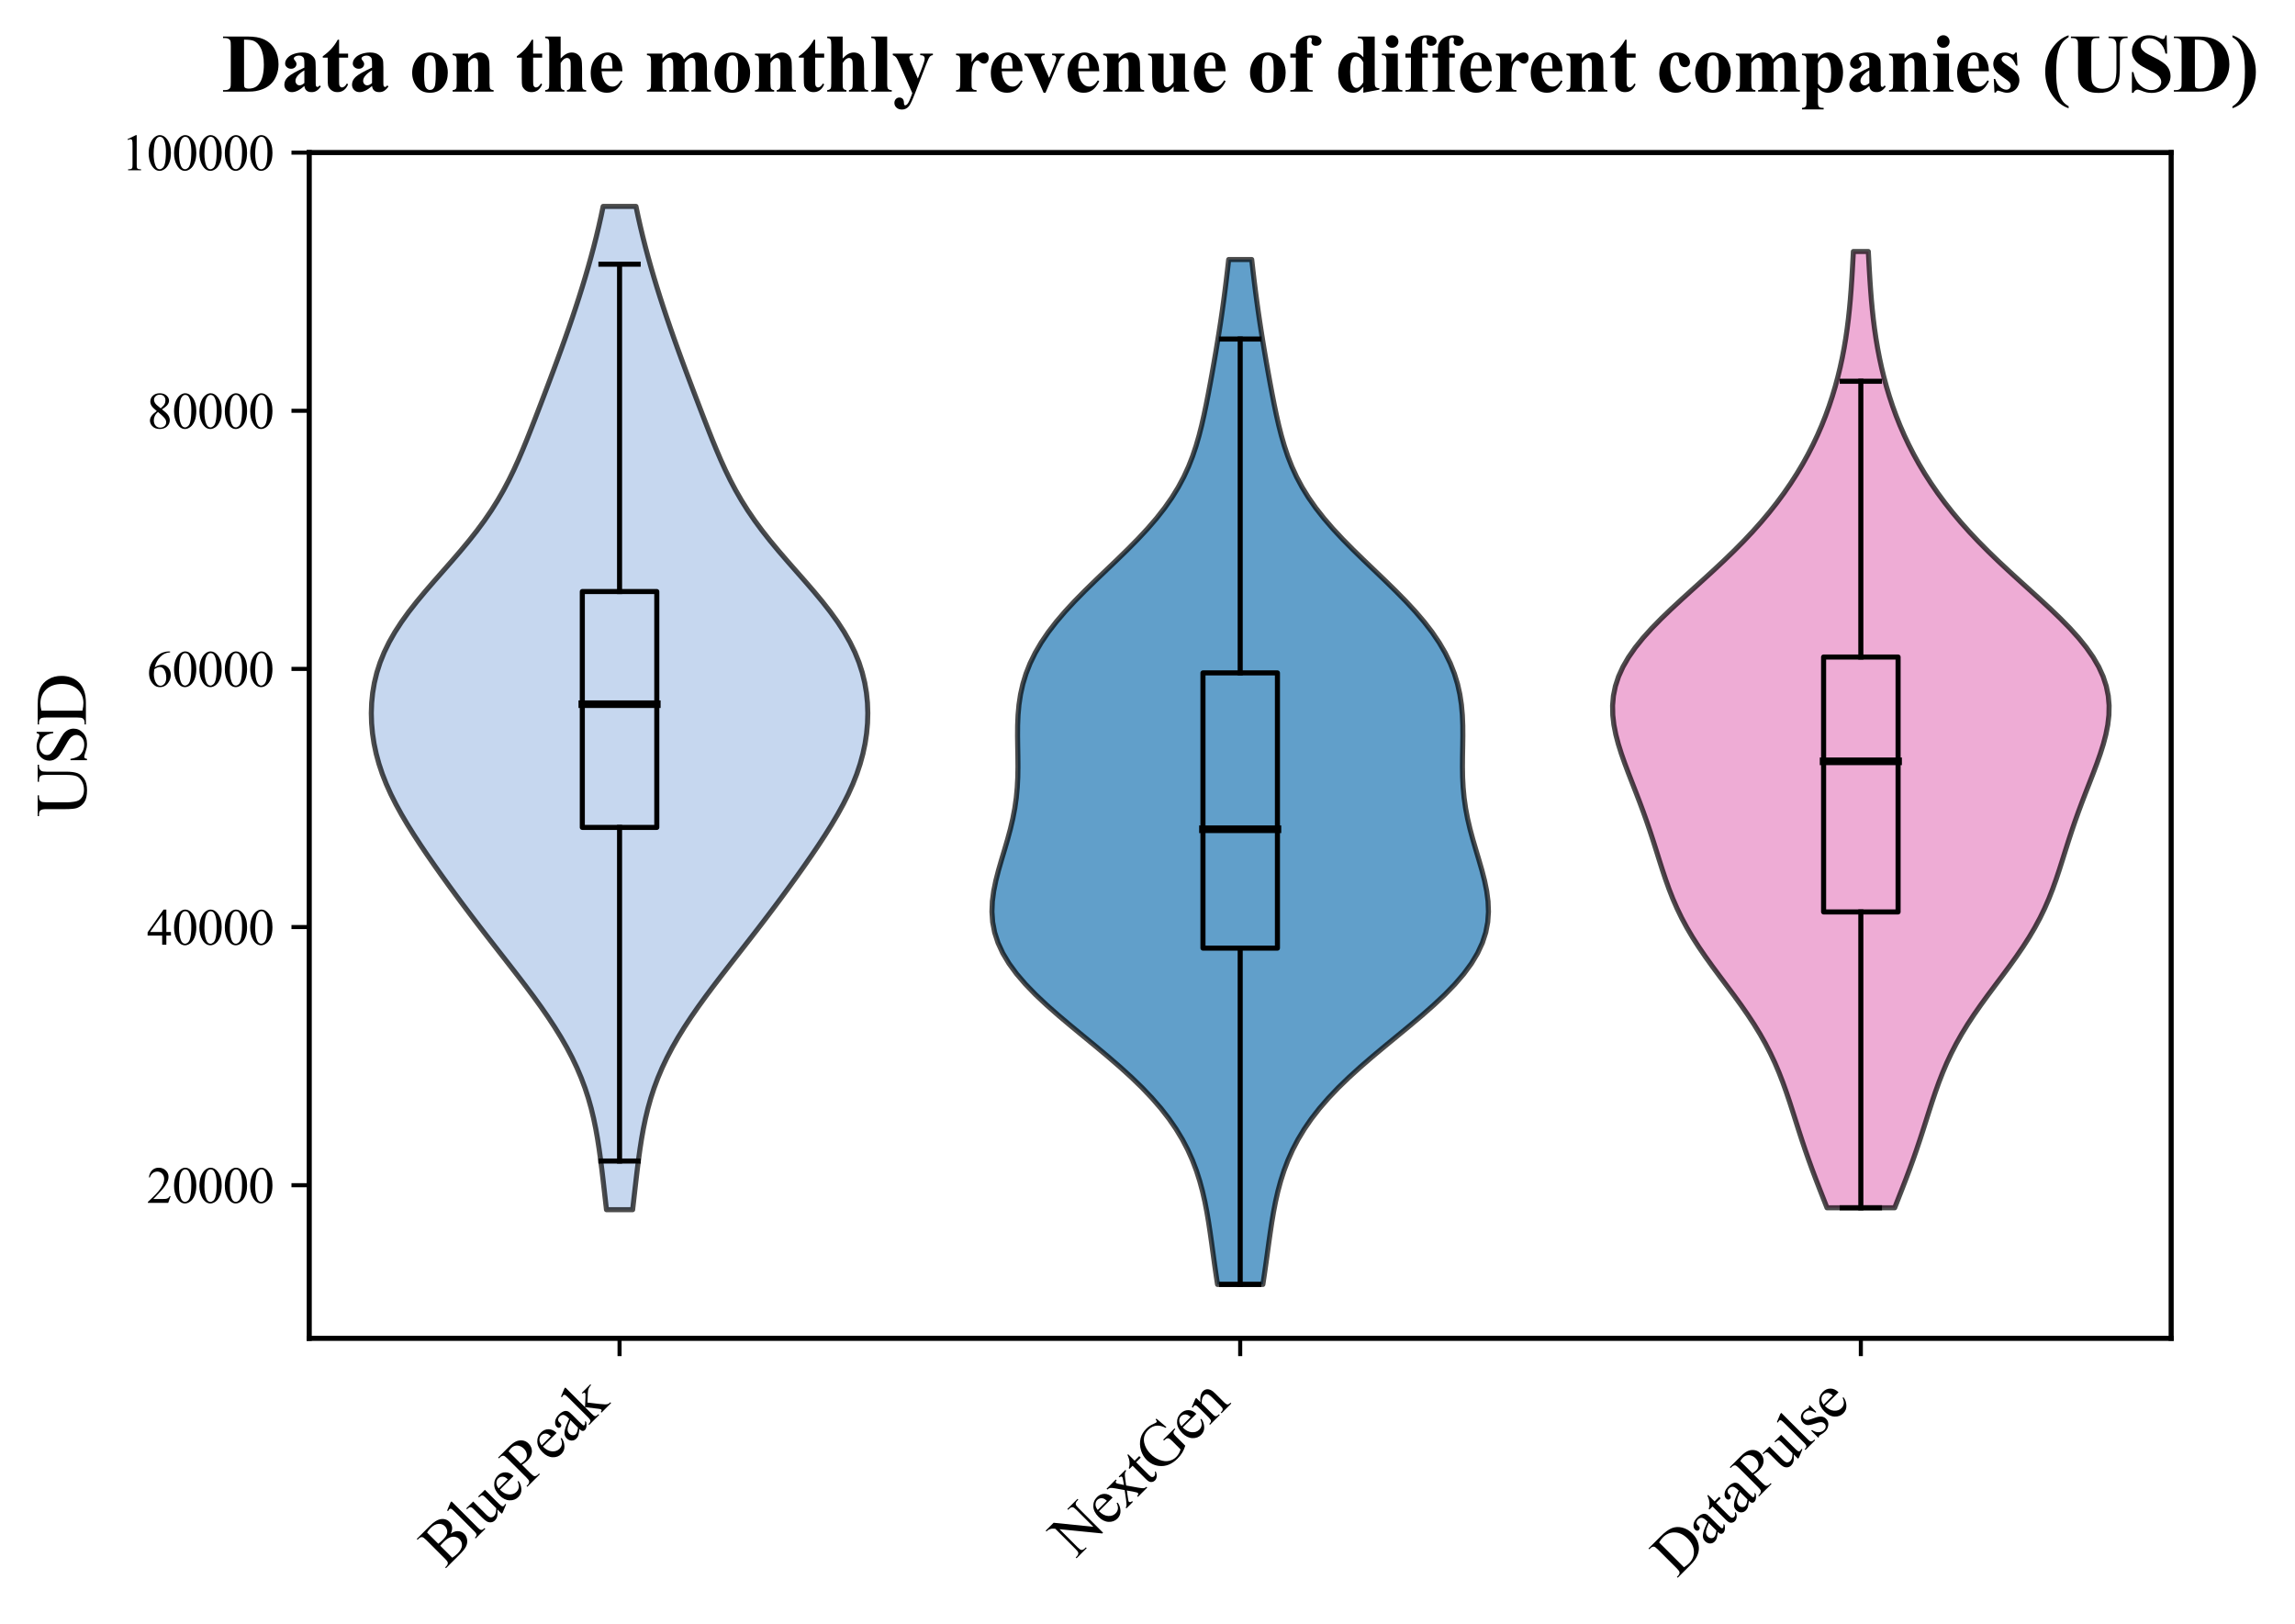 <?xml version="1.0" encoding="utf-8" standalone="no"?>
<!DOCTYPE svg PUBLIC "-//W3C//DTD SVG 1.1//EN"
  "http://www.w3.org/Graphics/SVG/1.1/DTD/svg11.dtd">
<svg xmlns:xlink="http://www.w3.org/1999/xlink" width="452.09pt" height="319.944pt" viewBox="0 0 452.09 319.944" xmlns="http://www.w3.org/2000/svg" version="1.1">
 <defs>
  <style type="text/css">*{stroke-linejoin: round; stroke-linecap: butt}</style>
 </defs>
 <g id="figure_1">
  <g id="patch_1">
   <path d="M 0 319.944 
L 452.09 319.944 
L 452.09 0 
L 0 0 
z
" style="fill: #ffffff"/>
  </g>
  <g id="axes_1">
   <g id="patch_2">
    <path d="M 60.916 263.631 
L 427.696 263.631 
L 427.696 30.045 
L 60.916 30.045 
z
" style="fill: #ffffff"/>
   </g>
   <g id="PolyCollection_1">
    <defs>
     <path id="m6d8bc5a1ee" d="M 124.624 -81.657 
L 119.468 -81.657 
L 119.24 -83.654 
L 119.013 -85.65 
L 118.784 -87.646 
L 118.546 -89.642 
L 118.294 -91.638 
L 118.018 -93.635 
L 117.708 -95.631 
L 117.352 -97.627 
L 116.939 -99.623 
L 116.457 -101.62 
L 115.895 -103.616 
L 115.244 -105.612 
L 114.498 -107.608 
L 113.652 -109.604 
L 112.705 -111.601 
L 111.657 -113.597 
L 110.514 -115.593 
L 109.281 -117.589 
L 107.968 -119.585 
L 106.585 -121.582 
L 105.143 -123.578 
L 103.654 -125.574 
L 102.131 -127.57 
L 100.585 -129.566 
L 99.028 -131.563 
L 97.469 -133.559 
L 95.916 -135.555 
L 94.376 -137.551 
L 92.853 -139.547 
L 91.349 -141.544 
L 89.867 -143.54 
L 88.405 -145.536 
L 86.967 -147.532 
L 85.554 -149.528 
L 84.17 -151.525 
L 82.821 -153.521 
L 81.518 -155.517 
L 80.27 -157.513 
L 79.091 -159.509 
L 77.994 -161.506 
L 76.991 -163.502 
L 76.094 -165.498 
L 75.31 -167.494 
L 74.645 -169.49 
L 74.101 -171.487 
L 73.679 -173.483 
L 73.378 -175.479 
L 73.199 -177.475 
L 73.142 -179.471 
L 73.21 -181.468 
L 73.41 -183.464 
L 73.748 -185.46 
L 74.233 -187.456 
L 74.876 -189.452 
L 75.682 -191.449 
L 76.655 -193.445 
L 77.794 -195.441 
L 79.091 -197.437 
L 80.531 -199.434 
L 82.095 -201.43 
L 83.755 -203.426 
L 85.48 -205.422 
L 87.236 -207.418 
L 88.991 -209.415 
L 90.712 -211.411 
L 92.371 -213.407 
L 93.946 -215.403 
L 95.42 -217.399 
L 96.786 -219.396 
L 98.041 -221.392 
L 99.19 -223.388 
L 100.244 -225.384 
L 101.216 -227.38 
L 102.121 -229.377 
L 102.975 -231.373 
L 103.792 -233.369 
L 104.585 -235.365 
L 105.363 -237.361 
L 106.132 -239.358 
L 106.895 -241.354 
L 107.654 -243.35 
L 108.408 -245.346 
L 109.155 -247.342 
L 109.894 -249.339 
L 110.622 -251.335 
L 111.337 -253.331 
L 112.038 -255.327 
L 112.723 -257.323 
L 113.39 -259.32 
L 114.039 -261.316 
L 114.667 -263.312 
L 115.274 -265.308 
L 115.858 -267.304 
L 116.418 -269.301 
L 116.952 -271.297 
L 117.459 -273.293 
L 117.938 -275.289 
L 118.389 -277.286 
L 118.811 -279.282 
L 125.281 -279.282 
L 125.281 -279.282 
L 125.703 -277.286 
L 126.154 -275.289 
L 126.633 -273.293 
L 127.14 -271.297 
L 127.674 -269.301 
L 128.234 -267.304 
L 128.818 -265.308 
L 129.425 -263.312 
L 130.053 -261.316 
L 130.702 -259.32 
L 131.369 -257.323 
L 132.054 -255.327 
L 132.754 -253.331 
L 133.47 -251.335 
L 134.198 -249.339 
L 134.937 -247.342 
L 135.684 -245.346 
L 136.438 -243.35 
L 137.197 -241.354 
L 137.96 -239.358 
L 138.729 -237.361 
L 139.507 -235.365 
L 140.3 -233.369 
L 141.117 -231.373 
L 141.971 -229.377 
L 142.876 -227.38 
L 143.848 -225.384 
L 144.902 -223.388 
L 146.051 -221.392 
L 147.306 -219.396 
L 148.672 -217.399 
L 150.146 -215.403 
L 151.721 -213.407 
L 153.38 -211.411 
L 155.101 -209.415 
L 156.856 -207.418 
L 158.612 -205.422 
L 160.337 -203.426 
L 161.997 -201.43 
L 163.56 -199.434 
L 165.001 -197.437 
L 166.298 -195.441 
L 167.437 -193.445 
L 168.41 -191.449 
L 169.216 -189.452 
L 169.858 -187.456 
L 170.344 -185.46 
L 170.682 -183.464 
L 170.882 -181.468 
L 170.95 -179.471 
L 170.893 -177.475 
L 170.713 -175.479 
L 170.413 -173.483 
L 169.991 -171.487 
L 169.447 -169.49 
L 168.782 -167.494 
L 167.998 -165.498 
L 167.1 -163.502 
L 166.098 -161.506 
L 165.001 -159.509 
L 163.822 -157.513 
L 162.574 -155.517 
L 161.271 -153.521 
L 159.922 -151.525 
L 158.538 -149.528 
L 157.125 -147.532 
L 155.686 -145.536 
L 154.225 -143.54 
L 152.743 -141.544 
L 151.239 -139.547 
L 149.716 -137.551 
L 148.176 -135.555 
L 146.623 -133.559 
L 145.064 -131.563 
L 143.507 -129.566 
L 141.961 -127.57 
L 140.438 -125.574 
L 138.949 -123.578 
L 137.507 -121.582 
L 136.124 -119.585 
L 134.81 -117.589 
L 133.578 -115.593 
L 132.435 -113.597 
L 131.387 -111.601 
L 130.44 -109.604 
L 129.594 -107.608 
L 128.847 -105.612 
L 128.197 -103.616 
L 127.635 -101.62 
L 127.153 -99.623 
L 126.74 -97.627 
L 126.384 -95.631 
L 126.074 -93.635 
L 125.798 -91.638 
L 125.546 -89.642 
L 125.308 -87.646 
L 125.079 -85.65 
L 124.851 -83.654 
L 124.624 -81.657 
z
" style="stroke: #000000; stroke-opacity: 0.7"/>
    </defs>
    <g clip-path="url(#pa3d93854eb)">
     <use xlink:href="#m6d8bc5a1ee" x="0" y="319.944" style="fill: #aec7e8; fill-opacity: 0.7; stroke: #000000; stroke-opacity: 0.7"/>
    </g>
   </g>
   <g id="PolyCollection_2">
    <defs>
     <path id="mb891b1e993" d="M 248.771 -66.931 
L 239.841 -66.931 
L 239.533 -68.97 
L 239.24 -71.01 
L 238.958 -73.049 
L 238.679 -75.088 
L 238.391 -77.128 
L 238.083 -79.167 
L 237.739 -81.206 
L 237.343 -83.245 
L 236.878 -85.285 
L 236.328 -87.324 
L 235.674 -89.363 
L 234.899 -91.403 
L 233.986 -93.442 
L 232.922 -95.481 
L 231.692 -97.521 
L 230.288 -99.56 
L 228.702 -101.599 
L 226.935 -103.638 
L 224.994 -105.678 
L 222.889 -107.717 
L 220.643 -109.756 
L 218.282 -111.796 
L 215.842 -113.835 
L 213.364 -115.874 
L 210.892 -117.914 
L 208.473 -119.953 
L 206.158 -121.992 
L 203.99 -124.031 
L 202.013 -126.071 
L 200.261 -128.11 
L 198.764 -130.149 
L 197.54 -132.189 
L 196.597 -134.228 
L 195.936 -136.267 
L 195.544 -138.307 
L 195.402 -140.346 
L 195.482 -142.385 
L 195.75 -144.424 
L 196.167 -146.464 
L 196.691 -148.503 
L 197.28 -150.542 
L 197.891 -152.582 
L 198.488 -154.621 
L 199.039 -156.66 
L 199.516 -158.7 
L 199.905 -160.739 
L 200.195 -162.778 
L 200.387 -164.817 
L 200.492 -166.857 
L 200.525 -168.896 
L 200.51 -170.935 
L 200.474 -172.975 
L 200.447 -175.014 
L 200.461 -177.053 
L 200.545 -179.093 
L 200.728 -181.132 
L 201.036 -183.171 
L 201.493 -185.21 
L 202.117 -187.25 
L 202.922 -189.289 
L 203.918 -191.328 
L 205.11 -193.368 
L 206.496 -195.407 
L 208.067 -197.446 
L 209.808 -199.486 
L 211.695 -201.525 
L 213.7 -203.564 
L 215.787 -205.603 
L 217.917 -207.643 
L 220.049 -209.682 
L 222.141 -211.721 
L 224.154 -213.761 
L 226.055 -215.8 
L 227.815 -217.839 
L 229.416 -219.878 
L 230.846 -221.918 
L 232.103 -223.957 
L 233.194 -225.996 
L 234.13 -228.036 
L 234.93 -230.075 
L 235.614 -232.114 
L 236.204 -234.154 
L 236.722 -236.193 
L 237.185 -238.232 
L 237.611 -240.271 
L 238.011 -242.311 
L 238.394 -244.35 
L 238.765 -246.389 
L 239.126 -248.429 
L 239.478 -250.468 
L 239.818 -252.507 
L 240.146 -254.547 
L 240.46 -256.586 
L 240.758 -258.625 
L 241.042 -260.664 
L 241.31 -262.704 
L 241.565 -264.743 
L 241.808 -266.782 
L 242.04 -268.822 
L 246.572 -268.822 
L 246.572 -268.822 
L 246.804 -266.782 
L 247.046 -264.743 
L 247.301 -262.704 
L 247.57 -260.664 
L 247.854 -258.625 
L 248.152 -256.586 
L 248.466 -254.547 
L 248.794 -252.507 
L 249.134 -250.468 
L 249.485 -248.429 
L 249.847 -246.389 
L 250.218 -244.35 
L 250.601 -242.311 
L 251.001 -240.271 
L 251.427 -238.232 
L 251.89 -236.193 
L 252.408 -234.154 
L 252.998 -232.114 
L 253.682 -230.075 
L 254.482 -228.036 
L 255.418 -225.996 
L 256.509 -223.957 
L 257.766 -221.918 
L 259.196 -219.878 
L 260.797 -217.839 
L 262.557 -215.8 
L 264.458 -213.761 
L 266.471 -211.721 
L 268.563 -209.682 
L 270.695 -207.643 
L 272.825 -205.603 
L 274.912 -203.564 
L 276.917 -201.525 
L 278.804 -199.486 
L 280.545 -197.446 
L 282.116 -195.407 
L 283.502 -193.368 
L 284.694 -191.328 
L 285.69 -189.289 
L 286.495 -187.25 
L 287.119 -185.21 
L 287.575 -183.171 
L 287.884 -181.132 
L 288.067 -179.093 
L 288.151 -177.053 
L 288.165 -175.014 
L 288.138 -172.975 
L 288.102 -170.935 
L 288.087 -168.896 
L 288.12 -166.857 
L 288.224 -164.817 
L 288.417 -162.778 
L 288.707 -160.739 
L 289.095 -158.7 
L 289.573 -156.66 
L 290.123 -154.621 
L 290.721 -152.582 
L 291.332 -150.542 
L 291.921 -148.503 
L 292.445 -146.464 
L 292.862 -144.424 
L 293.13 -142.385 
L 293.21 -140.346 
L 293.068 -138.307 
L 292.676 -136.267 
L 292.015 -134.228 
L 291.072 -132.189 
L 289.848 -130.149 
L 288.35 -128.11 
L 286.599 -126.071 
L 284.622 -124.031 
L 282.454 -121.992 
L 280.138 -119.953 
L 277.72 -117.914 
L 275.248 -115.874 
L 272.769 -113.835 
L 270.33 -111.796 
L 267.969 -109.756 
L 265.723 -107.717 
L 263.618 -105.678 
L 261.676 -103.638 
L 259.91 -101.599 
L 258.324 -99.56 
L 256.92 -97.521 
L 255.69 -95.481 
L 254.625 -93.442 
L 253.713 -91.403 
L 252.938 -89.363 
L 252.284 -87.324 
L 251.733 -85.285 
L 251.269 -83.245 
L 250.873 -81.206 
L 250.529 -79.167 
L 250.221 -77.128 
L 249.933 -75.088 
L 249.654 -73.049 
L 249.372 -71.01 
L 249.079 -68.97 
L 248.771 -66.931 
z
" style="stroke: #000000; stroke-opacity: 0.7"/>
    </defs>
    <g clip-path="url(#pa3d93854eb)">
     <use xlink:href="#mb891b1e993" x="0" y="319.944" style="fill: #1f77b4; fill-opacity: 0.7; stroke: #000000; stroke-opacity: 0.7"/>
    </g>
   </g>
   <g id="PolyCollection_3">
    <defs>
     <path id="m371f0ddc2b" d="M 373.233 -82.029 
L 359.899 -82.029 
L 359.151 -83.931 
L 358.405 -85.834 
L 357.67 -87.737 
L 356.954 -89.64 
L 356.263 -91.543 
L 355.598 -93.445 
L 354.959 -95.348 
L 354.339 -97.251 
L 353.732 -99.154 
L 353.127 -101.056 
L 352.511 -102.959 
L 351.869 -104.862 
L 351.186 -106.765 
L 350.446 -108.667 
L 349.637 -110.57 
L 348.745 -112.473 
L 347.764 -114.376 
L 346.69 -116.279 
L 345.523 -118.181 
L 344.27 -120.084 
L 342.944 -121.987 
L 341.561 -123.89 
L 340.145 -125.792 
L 338.719 -127.695 
L 337.31 -129.598 
L 335.943 -131.501 
L 334.641 -133.404 
L 333.421 -135.306 
L 332.297 -137.209 
L 331.275 -139.112 
L 330.354 -141.015 
L 329.526 -142.917 
L 328.78 -144.82 
L 328.099 -146.723 
L 327.464 -148.626 
L 326.857 -150.528 
L 326.258 -152.431 
L 325.654 -154.334 
L 325.03 -156.237 
L 324.38 -158.14 
L 323.7 -160.042 
L 322.992 -161.945 
L 322.261 -163.848 
L 321.519 -165.751 
L 320.781 -167.653 
L 320.066 -169.556 
L 319.396 -171.459 
L 318.797 -173.362 
L 318.296 -175.265 
L 317.921 -177.167 
L 317.701 -179.07 
L 317.662 -180.973 
L 317.827 -182.876 
L 318.216 -184.778 
L 318.84 -186.681 
L 319.705 -188.584 
L 320.808 -190.487 
L 322.136 -192.389 
L 323.671 -194.292 
L 325.387 -196.195 
L 327.251 -198.098 
L 329.23 -200.001 
L 331.285 -201.903 
L 333.381 -203.806 
L 335.484 -205.709 
L 337.565 -207.612 
L 339.597 -209.514 
L 341.563 -211.417 
L 343.447 -213.32 
L 345.24 -215.223 
L 346.936 -217.126 
L 348.534 -219.028 
L 350.034 -220.931 
L 351.438 -222.834 
L 352.75 -224.737 
L 353.972 -226.639 
L 355.109 -228.542 
L 356.163 -230.445 
L 357.137 -232.348 
L 358.036 -234.25 
L 358.863 -236.153 
L 359.62 -238.056 
L 360.312 -239.959 
L 360.942 -241.862 
L 361.513 -243.764 
L 362.028 -245.667 
L 362.491 -247.57 
L 362.903 -249.473 
L 363.268 -251.375 
L 363.589 -253.278 
L 363.867 -255.181 
L 364.108 -257.084 
L 364.313 -258.987 
L 364.489 -260.889 
L 364.639 -262.792 
L 364.77 -264.695 
L 364.886 -266.598 
L 364.993 -268.5 
L 365.094 -270.403 
L 368.038 -270.403 
L 368.038 -270.403 
L 368.139 -268.5 
L 368.246 -266.598 
L 368.362 -264.695 
L 368.493 -262.792 
L 368.643 -260.889 
L 368.819 -258.987 
L 369.024 -257.084 
L 369.265 -255.181 
L 369.543 -253.278 
L 369.864 -251.375 
L 370.229 -249.473 
L 370.641 -247.57 
L 371.104 -245.667 
L 371.619 -243.764 
L 372.19 -241.862 
L 372.82 -239.959 
L 373.512 -238.056 
L 374.269 -236.153 
L 375.096 -234.25 
L 375.995 -232.348 
L 376.969 -230.445 
L 378.023 -228.542 
L 379.159 -226.639 
L 380.382 -224.737 
L 381.693 -222.834 
L 383.098 -220.931 
L 384.598 -219.028 
L 386.196 -217.126 
L 387.892 -215.223 
L 389.685 -213.32 
L 391.569 -211.417 
L 393.534 -209.514 
L 395.567 -207.612 
L 397.648 -205.709 
L 399.751 -203.806 
L 401.847 -201.903 
L 403.902 -200.001 
L 405.88 -198.098 
L 407.745 -196.195 
L 409.461 -194.292 
L 410.996 -192.389 
L 412.324 -190.487 
L 413.427 -188.584 
L 414.292 -186.681 
L 414.916 -184.778 
L 415.304 -182.876 
L 415.47 -180.973 
L 415.431 -179.07 
L 415.211 -177.167 
L 414.836 -175.265 
L 414.335 -173.362 
L 413.736 -171.459 
L 413.066 -169.556 
L 412.351 -167.653 
L 411.613 -165.751 
L 410.871 -163.848 
L 410.14 -161.945 
L 409.432 -160.042 
L 408.752 -158.14 
L 408.102 -156.237 
L 407.478 -154.334 
L 406.873 -152.431 
L 406.275 -150.528 
L 405.668 -148.626 
L 405.033 -146.723 
L 404.352 -144.82 
L 403.606 -142.917 
L 402.778 -141.015 
L 401.857 -139.112 
L 400.835 -137.209 
L 399.711 -135.306 
L 398.491 -133.404 
L 397.189 -131.501 
L 395.822 -129.598 
L 394.413 -127.695 
L 392.987 -125.792 
L 391.571 -123.89 
L 390.188 -121.987 
L 388.862 -120.084 
L 387.609 -118.181 
L 386.442 -116.279 
L 385.368 -114.376 
L 384.387 -112.473 
L 383.495 -110.57 
L 382.686 -108.667 
L 381.946 -106.765 
L 381.263 -104.862 
L 380.621 -102.959 
L 380.005 -101.056 
L 379.4 -99.154 
L 378.793 -97.251 
L 378.173 -95.348 
L 377.534 -93.445 
L 376.869 -91.543 
L 376.177 -89.64 
L 375.462 -87.737 
L 374.727 -85.834 
L 373.981 -83.931 
L 373.233 -82.029 
z
" style="stroke: #000000; stroke-opacity: 0.7"/>
    </defs>
    <g clip-path="url(#pa3d93854eb)">
     <use xlink:href="#m371f0ddc2b" x="0" y="319.944" style="fill: #e78ac3; fill-opacity: 0.7; stroke: #000000; stroke-opacity: 0.7"/>
    </g>
   </g>
   <g id="matplotlib.axis_1">
    <g id="xtick_1">
     <g id="line2d_1">
      <defs>
       <path id="m8c3c2a3362" d="M 0 0 
L 0 3.5 
" style="stroke: #000000; stroke-width: 0.8"/>
      </defs>
      <g>
       <use xlink:href="#m8c3c2a3362" x="122.046" y="263.631" style="stroke: #000000; stroke-width: 0.8"/>
      </g>
     </g>
     <g id="text_1">
      <!-- BluePeak -->
      <g transform="translate(87.71 309.044) rotate(-45) scale(0.12 -0.12)">
       <defs>
        <path id="TimesNewRomanPSMT-42" d="M 2956 2163 
Q 3397 2069 3616 1863 
Q 3919 1575 3919 1159 
Q 3919 844 3719 555 
Q 3519 266 3170 133 
Q 2822 0 2106 0 
L 106 0 
L 106 116 
L 266 116 
Q 531 116 647 284 
Q 719 394 719 750 
L 719 3488 
Q 719 3881 628 3984 
Q 506 4122 266 4122 
L 106 4122 
L 106 4238 
L 1938 4238 
Q 2450 4238 2759 4163 
Q 3228 4050 3475 3764 
Q 3722 3478 3722 3106 
Q 3722 2788 3528 2536 
Q 3334 2284 2956 2163 
z
M 1319 2331 
Q 1434 2309 1582 2298 
Q 1731 2288 1909 2288 
Q 2366 2288 2595 2386 
Q 2825 2484 2947 2687 
Q 3069 2891 3069 3131 
Q 3069 3503 2766 3765 
Q 2463 4028 1881 4028 
Q 1569 4028 1319 3959 
L 1319 2331 
z
M 1319 306 
Q 1681 222 2034 222 
Q 2600 222 2897 476 
Q 3194 731 3194 1106 
Q 3194 1353 3059 1581 
Q 2925 1809 2622 1940 
Q 2319 2072 1872 2072 
Q 1678 2072 1540 2065 
Q 1403 2059 1319 2044 
L 1319 306 
z
" transform="scale(0.016)"/>
        <path id="TimesNewRomanPSMT-6c" d="M 1184 4444 
L 1184 647 
Q 1184 378 1223 290 
Q 1263 203 1344 158 
Q 1425 113 1647 113 
L 1647 0 
L 244 0 
L 244 113 
Q 441 113 512 153 
Q 584 194 625 287 
Q 666 381 666 647 
L 666 3247 
Q 666 3731 644 3842 
Q 622 3953 573 3993 
Q 525 4034 450 4034 
Q 369 4034 244 3984 
L 191 4094 
L 1044 4444 
L 1184 4444 
z
" transform="scale(0.016)"/>
        <path id="TimesNewRomanPSMT-75" d="M 2709 2863 
L 2709 1128 
Q 2709 631 2732 520 
Q 2756 409 2807 365 
Q 2859 322 2928 322 
Q 3025 322 3147 375 
L 3191 266 
L 2334 -88 
L 2194 -88 
L 2194 519 
Q 1825 119 1631 15 
Q 1438 -88 1222 -88 
Q 981 -88 804 51 
Q 628 191 559 409 
Q 491 628 491 1028 
L 491 2306 
Q 491 2509 447 2587 
Q 403 2666 317 2708 
Q 231 2750 6 2747 
L 6 2863 
L 1009 2863 
L 1009 947 
Q 1009 547 1148 422 
Q 1288 297 1484 297 
Q 1619 297 1789 381 
Q 1959 466 2194 703 
L 2194 2325 
Q 2194 2569 2105 2655 
Q 2016 2741 1734 2747 
L 1734 2863 
L 2709 2863 
z
" transform="scale(0.016)"/>
        <path id="TimesNewRomanPSMT-65" d="M 681 1784 
Q 678 1147 991 784 
Q 1303 422 1725 422 
Q 2006 422 2214 576 
Q 2422 731 2563 1106 
L 2659 1044 
Q 2594 616 2278 264 
Q 1963 -88 1488 -88 
Q 972 -88 605 314 
Q 238 716 238 1394 
Q 238 2128 614 2539 
Q 991 2950 1559 2950 
Q 2041 2950 2350 2633 
Q 2659 2316 2659 1784 
L 681 1784 
z
M 681 1966 
L 2006 1966 
Q 1991 2241 1941 2353 
Q 1863 2528 1708 2628 
Q 1553 2728 1384 2728 
Q 1125 2728 920 2526 
Q 716 2325 681 1966 
z
" transform="scale(0.016)"/>
        <path id="TimesNewRomanPSMT-50" d="M 1313 1984 
L 1313 750 
Q 1313 350 1400 253 
Q 1519 116 1759 116 
L 1922 116 
L 1922 0 
L 106 0 
L 106 116 
L 266 116 
Q 534 116 650 291 
Q 713 388 713 750 
L 713 3488 
Q 713 3888 628 3984 
Q 506 4122 266 4122 
L 106 4122 
L 106 4238 
L 1659 4238 
Q 2228 4238 2556 4120 
Q 2884 4003 3109 3725 
Q 3334 3447 3334 3066 
Q 3334 2547 2992 2222 
Q 2650 1897 2025 1897 
Q 1872 1897 1694 1919 
Q 1516 1941 1313 1984 
z
M 1313 2163 
Q 1478 2131 1606 2115 
Q 1734 2100 1825 2100 
Q 2150 2100 2386 2351 
Q 2622 2603 2622 3003 
Q 2622 3278 2509 3514 
Q 2397 3750 2190 3867 
Q 1984 3984 1722 3984 
Q 1563 3984 1313 3925 
L 1313 2163 
z
" transform="scale(0.016)"/>
        <path id="TimesNewRomanPSMT-61" d="M 1822 413 
Q 1381 72 1269 19 
Q 1100 -59 909 -59 
Q 613 -59 420 144 
Q 228 347 228 678 
Q 228 888 322 1041 
Q 450 1253 767 1440 
Q 1084 1628 1822 1897 
L 1822 2009 
Q 1822 2438 1686 2597 
Q 1550 2756 1291 2756 
Q 1094 2756 978 2650 
Q 859 2544 859 2406 
L 866 2225 
Q 866 2081 792 2003 
Q 719 1925 600 1925 
Q 484 1925 411 2006 
Q 338 2088 338 2228 
Q 338 2497 613 2722 
Q 888 2947 1384 2947 
Q 1766 2947 2009 2819 
Q 2194 2722 2281 2516 
Q 2338 2381 2338 1966 
L 2338 994 
Q 2338 584 2353 492 
Q 2369 400 2405 369 
Q 2441 338 2488 338 
Q 2538 338 2575 359 
Q 2641 400 2828 588 
L 2828 413 
Q 2478 -56 2159 -56 
Q 2006 -56 1915 50 
Q 1825 156 1822 413 
z
M 1822 616 
L 1822 1706 
Q 1350 1519 1213 1441 
Q 966 1303 859 1153 
Q 753 1003 753 825 
Q 753 600 887 451 
Q 1022 303 1197 303 
Q 1434 303 1822 616 
z
" transform="scale(0.016)"/>
        <path id="TimesNewRomanPSMT-6b" d="M 1047 4444 
L 1047 1597 
L 1775 2259 
Q 2006 2472 2044 2528 
Q 2069 2566 2069 2603 
Q 2069 2666 2017 2711 
Q 1966 2756 1847 2763 
L 1847 2863 
L 3091 2863 
L 3091 2763 
Q 2834 2756 2664 2684 
Q 2494 2613 2291 2428 
L 1556 1750 
L 2291 822 
Q 2597 438 2703 334 
Q 2853 188 2966 144 
Q 3044 113 3238 113 
L 3238 0 
L 1847 0 
L 1847 113 
Q 1966 116 2008 148 
Q 2050 181 2050 241 
Q 2050 313 1925 472 
L 1047 1594 
L 1047 644 
Q 1047 366 1086 278 
Q 1125 191 1197 153 
Q 1269 116 1509 113 
L 1509 0 
L 53 0 
L 53 113 
Q 272 113 381 166 
Q 447 200 481 272 
Q 528 375 528 628 
L 528 3234 
Q 528 3731 506 3842 
Q 484 3953 434 3995 
Q 384 4038 303 4038 
Q 238 4038 106 3984 
L 53 4094 
L 903 4444 
L 1047 4444 
z
" transform="scale(0.016)"/>
       </defs>
       <use xlink:href="#TimesNewRomanPSMT-42"/>
       <use xlink:href="#TimesNewRomanPSMT-6c" x="66.699"/>
       <use xlink:href="#TimesNewRomanPSMT-75" x="94.482"/>
       <use xlink:href="#TimesNewRomanPSMT-65" x="144.482"/>
       <use xlink:href="#TimesNewRomanPSMT-50" x="188.867"/>
       <use xlink:href="#TimesNewRomanPSMT-65" x="244.482"/>
       <use xlink:href="#TimesNewRomanPSMT-61" x="288.867"/>
       <use xlink:href="#TimesNewRomanPSMT-6b" x="333.252"/>
      </g>
     </g>
    </g>
    <g id="xtick_2">
     <g id="line2d_2">
      <g>
       <use xlink:href="#m8c3c2a3362" x="244.306" y="263.631" style="stroke: #000000; stroke-width: 0.8"/>
      </g>
     </g>
     <g id="text_2">
      <!-- NextGen -->
      <g transform="translate(211.859 307.155) rotate(-45) scale(0.12 -0.12)">
       <defs>
        <path id="TimesNewRomanPSMT-4e" d="M -84 4238 
L 1066 4238 
L 3656 1059 
L 3656 3503 
Q 3656 3894 3569 3991 
Q 3453 4122 3203 4122 
L 3056 4122 
L 3056 4238 
L 4531 4238 
L 4531 4122 
L 4381 4122 
Q 4113 4122 4000 3959 
Q 3931 3859 3931 3503 
L 3931 -69 
L 3819 -69 
L 1025 3344 
L 1025 734 
Q 1025 344 1109 247 
Q 1228 116 1475 116 
L 1625 116 
L 1625 0 
L 150 0 
L 150 116 
L 297 116 
Q 569 116 681 278 
Q 750 378 750 734 
L 750 3681 
Q 566 3897 470 3965 
Q 375 4034 191 4094 
Q 100 4122 -84 4122 
L -84 4238 
z
" transform="scale(0.016)"/>
        <path id="TimesNewRomanPSMT-78" d="M 84 2863 
L 1431 2863 
L 1431 2747 
Q 1303 2747 1251 2703 
Q 1200 2659 1200 2588 
Q 1200 2513 1309 2356 
Q 1344 2306 1413 2200 
L 1616 1875 
L 1850 2200 
Q 2075 2509 2075 2591 
Q 2075 2656 2022 2701 
Q 1969 2747 1850 2747 
L 1850 2863 
L 2819 2863 
L 2819 2747 
Q 2666 2738 2553 2663 
Q 2400 2556 2134 2200 
L 1744 1678 
L 2456 653 
Q 2719 275 2831 198 
Q 2944 122 3122 113 
L 3122 0 
L 1772 0 
L 1772 113 
Q 1913 113 1991 175 
Q 2050 219 2050 291 
Q 2050 363 1850 653 
L 1431 1266 
L 972 653 
Q 759 369 759 316 
Q 759 241 829 180 
Q 900 119 1041 113 
L 1041 0 
L 106 0 
L 106 113 
Q 219 128 303 191 
Q 422 281 703 653 
L 1303 1450 
L 759 2238 
Q 528 2575 401 2661 
Q 275 2747 84 2747 
L 84 2863 
z
" transform="scale(0.016)"/>
        <path id="TimesNewRomanPSMT-74" d="M 1031 3803 
L 1031 2863 
L 1700 2863 
L 1700 2644 
L 1031 2644 
L 1031 788 
Q 1031 509 1111 412 
Q 1191 316 1316 316 
Q 1419 316 1516 380 
Q 1613 444 1666 569 
L 1788 569 
Q 1678 263 1478 108 
Q 1278 -47 1066 -47 
Q 922 -47 784 33 
Q 647 113 581 261 
Q 516 409 516 719 
L 516 2644 
L 63 2644 
L 63 2747 
Q 234 2816 414 2980 
Q 594 3144 734 3369 
Q 806 3488 934 3803 
L 1031 3803 
z
" transform="scale(0.016)"/>
        <path id="TimesNewRomanPSMT-47" d="M 3928 4334 
L 4038 2997 
L 3928 2997 
Q 3763 3497 3500 3750 
Q 3122 4116 2528 4116 
Q 1719 4116 1297 3475 
Q 944 2934 944 2188 
Q 944 1581 1178 1081 
Q 1413 581 1792 348 
Q 2172 116 2572 116 
Q 2806 116 3025 175 
Q 3244 234 3447 350 
L 3447 1575 
Q 3447 1894 3398 1992 
Q 3350 2091 3248 2142 
Q 3147 2194 2891 2194 
L 2891 2313 
L 4531 2313 
L 4531 2194 
L 4453 2194 
Q 4209 2194 4119 2031 
Q 4056 1916 4056 1575 
L 4056 278 
Q 3697 84 3347 -6 
Q 2997 -97 2569 -97 
Q 1341 -97 703 691 
Q 225 1281 225 2053 
Q 225 2613 494 3125 
Q 813 3734 1369 4063 
Q 1834 4334 2469 4334 
Q 2700 4334 2889 4296 
Q 3078 4259 3425 4131 
Q 3600 4066 3659 4066 
Q 3719 4066 3761 4120 
Q 3803 4175 3813 4334 
L 3928 4334 
z
" transform="scale(0.016)"/>
        <path id="TimesNewRomanPSMT-6e" d="M 1034 2341 
Q 1538 2947 1994 2947 
Q 2228 2947 2397 2830 
Q 2566 2713 2666 2444 
Q 2734 2256 2734 1869 
L 2734 647 
Q 2734 375 2778 278 
Q 2813 200 2889 156 
Q 2966 113 3172 113 
L 3172 0 
L 1756 0 
L 1756 113 
L 1816 113 
Q 2016 113 2095 173 
Q 2175 234 2206 353 
Q 2219 400 2219 647 
L 2219 1819 
Q 2219 2209 2117 2386 
Q 2016 2563 1775 2563 
Q 1403 2563 1034 2156 
L 1034 647 
Q 1034 356 1069 288 
Q 1113 197 1189 155 
Q 1266 113 1500 113 
L 1500 0 
L 84 0 
L 84 113 
L 147 113 
Q 366 113 442 223 
Q 519 334 519 647 
L 519 1709 
Q 519 2225 495 2337 
Q 472 2450 423 2490 
Q 375 2531 294 2531 
Q 206 2531 84 2484 
L 38 2597 
L 900 2947 
L 1034 2947 
L 1034 2341 
z
" transform="scale(0.016)"/>
       </defs>
       <use xlink:href="#TimesNewRomanPSMT-4e"/>
       <use xlink:href="#TimesNewRomanPSMT-65" x="72.217"/>
       <use xlink:href="#TimesNewRomanPSMT-78" x="116.602"/>
       <use xlink:href="#TimesNewRomanPSMT-74" x="166.602"/>
       <use xlink:href="#TimesNewRomanPSMT-47" x="194.385"/>
       <use xlink:href="#TimesNewRomanPSMT-65" x="266.602"/>
       <use xlink:href="#TimesNewRomanPSMT-6e" x="310.986"/>
      </g>
     </g>
    </g>
    <g id="xtick_3">
     <g id="line2d_3">
      <g>
       <use xlink:href="#m8c3c2a3362" x="366.566" y="263.631" style="stroke: #000000; stroke-width: 0.8"/>
      </g>
     </g>
     <g id="text_3">
      <!-- DataPulse -->
      <g transform="translate(330.344 310.929) rotate(-45) scale(0.12 -0.12)">
       <defs>
        <path id="TimesNewRomanPSMT-44" d="M 109 0 
L 109 116 
L 269 116 
Q 538 116 650 288 
Q 719 391 719 750 
L 719 3488 
Q 719 3884 631 3984 
Q 509 4122 269 4122 
L 109 4122 
L 109 4238 
L 1834 4238 
Q 2784 4238 3279 4022 
Q 3775 3806 4076 3303 
Q 4378 2800 4378 2141 
Q 4378 1256 3841 663 
Q 3238 0 2003 0 
L 109 0 
z
M 1319 306 
Q 1716 219 1984 219 
Q 2709 219 3187 728 
Q 3666 1238 3666 2109 
Q 3666 2988 3187 3494 
Q 2709 4000 1959 4000 
Q 1678 4000 1319 3909 
L 1319 306 
z
" transform="scale(0.016)"/>
        <path id="TimesNewRomanPSMT-73" d="M 2050 2947 
L 2050 1972 
L 1947 1972 
Q 1828 2431 1642 2597 
Q 1456 2763 1169 2763 
Q 950 2763 815 2647 
Q 681 2531 681 2391 
Q 681 2216 781 2091 
Q 878 1963 1175 1819 
L 1631 1597 
Q 2266 1288 2266 781 
Q 2266 391 1970 151 
Q 1675 -88 1309 -88 
Q 1047 -88 709 6 
Q 606 38 541 38 
Q 469 38 428 -44 
L 325 -44 
L 325 978 
L 428 978 
Q 516 541 762 319 
Q 1009 97 1316 97 
Q 1531 97 1667 223 
Q 1803 350 1803 528 
Q 1803 744 1651 891 
Q 1500 1038 1047 1263 
Q 594 1488 453 1669 
Q 313 1847 313 2119 
Q 313 2472 555 2709 
Q 797 2947 1181 2947 
Q 1350 2947 1591 2875 
Q 1750 2828 1803 2828 
Q 1853 2828 1881 2850 
Q 1909 2872 1947 2947 
L 2050 2947 
z
" transform="scale(0.016)"/>
       </defs>
       <use xlink:href="#TimesNewRomanPSMT-44"/>
       <use xlink:href="#TimesNewRomanPSMT-61" x="72.217"/>
       <use xlink:href="#TimesNewRomanPSMT-74" x="116.602"/>
       <use xlink:href="#TimesNewRomanPSMT-61" x="144.385"/>
       <use xlink:href="#TimesNewRomanPSMT-50" x="188.77"/>
       <use xlink:href="#TimesNewRomanPSMT-75" x="244.385"/>
       <use xlink:href="#TimesNewRomanPSMT-6c" x="294.385"/>
       <use xlink:href="#TimesNewRomanPSMT-73" x="322.168"/>
       <use xlink:href="#TimesNewRomanPSMT-65" x="361.084"/>
      </g>
     </g>
    </g>
   </g>
   <g id="matplotlib.axis_2">
    <g id="ytick_1">
     <g id="line2d_4">
      <defs>
       <path id="ma5f4b846f8" d="M 0 0 
L -3.5 0 
" style="stroke: #000000; stroke-width: 0.8"/>
      </defs>
      <g>
       <use xlink:href="#ma5f4b846f8" x="60.916" y="233.466" style="stroke: #000000; stroke-width: 0.8"/>
      </g>
     </g>
     <g id="text_4">
      <!-- 20000 -->
      <g transform="translate(28.916 236.938) scale(0.1 -0.1)">
       <defs>
        <path id="TimesNewRomanPSMT-32" d="M 2934 816 
L 2638 0 
L 138 0 
L 138 116 
Q 1241 1122 1691 1759 
Q 2141 2397 2141 2925 
Q 2141 3328 1894 3587 
Q 1647 3847 1303 3847 
Q 991 3847 742 3664 
Q 494 3481 375 3128 
L 259 3128 
Q 338 3706 661 4015 
Q 984 4325 1469 4325 
Q 1984 4325 2329 3994 
Q 2675 3663 2675 3213 
Q 2675 2891 2525 2569 
Q 2294 2063 1775 1497 
Q 997 647 803 472 
L 1909 472 
Q 2247 472 2383 497 
Q 2519 522 2628 598 
Q 2738 675 2819 816 
L 2934 816 
z
" transform="scale(0.016)"/>
        <path id="TimesNewRomanPSMT-30" d="M 231 2094 
Q 231 2819 450 3342 
Q 669 3866 1031 4122 
Q 1313 4325 1613 4325 
Q 2100 4325 2488 3828 
Q 2972 3213 2972 2159 
Q 2972 1422 2759 906 
Q 2547 391 2217 158 
Q 1888 -75 1581 -75 
Q 975 -75 572 641 
Q 231 1244 231 2094 
z
M 844 2016 
Q 844 1141 1059 588 
Q 1238 122 1591 122 
Q 1759 122 1940 273 
Q 2122 425 2216 781 
Q 2359 1319 2359 2297 
Q 2359 3022 2209 3506 
Q 2097 3866 1919 4016 
Q 1791 4119 1609 4119 
Q 1397 4119 1231 3928 
Q 1006 3669 925 3112 
Q 844 2556 844 2016 
z
" transform="scale(0.016)"/>
       </defs>
       <use xlink:href="#TimesNewRomanPSMT-32"/>
       <use xlink:href="#TimesNewRomanPSMT-30" x="50"/>
       <use xlink:href="#TimesNewRomanPSMT-30" x="100"/>
       <use xlink:href="#TimesNewRomanPSMT-30" x="150"/>
       <use xlink:href="#TimesNewRomanPSMT-30" x="200"/>
      </g>
     </g>
    </g>
    <g id="ytick_2">
     <g id="line2d_5">
      <g>
       <use xlink:href="#ma5f4b846f8" x="60.916" y="182.615" style="stroke: #000000; stroke-width: 0.8"/>
      </g>
     </g>
     <g id="text_5">
      <!-- 40000 -->
      <g transform="translate(28.916 186.087) scale(0.1 -0.1)">
       <defs>
        <path id="TimesNewRomanPSMT-34" d="M 2978 1563 
L 2978 1119 
L 2409 1119 
L 2409 0 
L 1894 0 
L 1894 1119 
L 100 1119 
L 100 1519 
L 2066 4325 
L 2409 4325 
L 2409 1563 
L 2978 1563 
z
M 1894 1563 
L 1894 3666 
L 406 1563 
L 1894 1563 
z
" transform="scale(0.016)"/>
       </defs>
       <use xlink:href="#TimesNewRomanPSMT-34"/>
       <use xlink:href="#TimesNewRomanPSMT-30" x="50"/>
       <use xlink:href="#TimesNewRomanPSMT-30" x="100"/>
       <use xlink:href="#TimesNewRomanPSMT-30" x="150"/>
       <use xlink:href="#TimesNewRomanPSMT-30" x="200"/>
      </g>
     </g>
    </g>
    <g id="ytick_3">
     <g id="line2d_6">
      <g>
       <use xlink:href="#ma5f4b846f8" x="60.916" y="131.764" style="stroke: #000000; stroke-width: 0.8"/>
      </g>
     </g>
     <g id="text_6">
      <!-- 60000 -->
      <g transform="translate(28.916 135.236) scale(0.1 -0.1)">
       <defs>
        <path id="TimesNewRomanPSMT-36" d="M 2869 4325 
L 2869 4209 
Q 2456 4169 2195 4045 
Q 1934 3922 1679 3669 
Q 1425 3416 1258 3105 
Q 1091 2794 978 2366 
Q 1428 2675 1881 2675 
Q 2316 2675 2634 2325 
Q 2953 1975 2953 1425 
Q 2953 894 2631 456 
Q 2244 -75 1606 -75 
Q 1172 -75 869 213 
Q 275 772 275 1663 
Q 275 2231 503 2743 
Q 731 3256 1154 3653 
Q 1578 4050 1965 4187 
Q 2353 4325 2688 4325 
L 2869 4325 
z
M 925 2138 
Q 869 1716 869 1456 
Q 869 1156 980 804 
Q 1091 453 1309 247 
Q 1469 100 1697 100 
Q 1969 100 2183 356 
Q 2397 613 2397 1088 
Q 2397 1622 2184 2012 
Q 1972 2403 1581 2403 
Q 1463 2403 1327 2353 
Q 1191 2303 925 2138 
z
" transform="scale(0.016)"/>
       </defs>
       <use xlink:href="#TimesNewRomanPSMT-36"/>
       <use xlink:href="#TimesNewRomanPSMT-30" x="50"/>
       <use xlink:href="#TimesNewRomanPSMT-30" x="100"/>
       <use xlink:href="#TimesNewRomanPSMT-30" x="150"/>
       <use xlink:href="#TimesNewRomanPSMT-30" x="200"/>
      </g>
     </g>
    </g>
    <g id="ytick_4">
     <g id="line2d_7">
      <g>
       <use xlink:href="#ma5f4b846f8" x="60.916" y="80.914" style="stroke: #000000; stroke-width: 0.8"/>
      </g>
     </g>
     <g id="text_7">
      <!-- 80000 -->
      <g transform="translate(28.916 84.385) scale(0.1 -0.1)">
       <defs>
        <path id="TimesNewRomanPSMT-38" d="M 1228 2134 
Q 725 2547 579 2797 
Q 434 3047 434 3316 
Q 434 3728 753 4026 
Q 1072 4325 1600 4325 
Q 2113 4325 2425 4047 
Q 2738 3769 2738 3413 
Q 2738 3175 2569 2928 
Q 2400 2681 1866 2347 
Q 2416 1922 2594 1678 
Q 2831 1359 2831 1006 
Q 2831 559 2490 242 
Q 2150 -75 1597 -75 
Q 994 -75 656 303 
Q 388 606 388 966 
Q 388 1247 577 1523 
Q 766 1800 1228 2134 
z
M 1719 2469 
Q 2094 2806 2194 3001 
Q 2294 3197 2294 3444 
Q 2294 3772 2109 3958 
Q 1925 4144 1606 4144 
Q 1288 4144 1088 3959 
Q 888 3775 888 3528 
Q 888 3366 970 3203 
Q 1053 3041 1206 2894 
L 1719 2469 
z
M 1375 2016 
Q 1116 1797 991 1539 
Q 866 1281 866 981 
Q 866 578 1086 336 
Q 1306 94 1647 94 
Q 1984 94 2187 284 
Q 2391 475 2391 747 
Q 2391 972 2272 1150 
Q 2050 1481 1375 2016 
z
" transform="scale(0.016)"/>
       </defs>
       <use xlink:href="#TimesNewRomanPSMT-38"/>
       <use xlink:href="#TimesNewRomanPSMT-30" x="50"/>
       <use xlink:href="#TimesNewRomanPSMT-30" x="100"/>
       <use xlink:href="#TimesNewRomanPSMT-30" x="150"/>
       <use xlink:href="#TimesNewRomanPSMT-30" x="200"/>
      </g>
     </g>
    </g>
    <g id="ytick_5">
     <g id="line2d_8">
      <g>
       <use xlink:href="#ma5f4b846f8" x="60.916" y="30.063" style="stroke: #000000; stroke-width: 0.8"/>
      </g>
     </g>
     <g id="text_8">
      <!-- 100000 -->
      <g transform="translate(23.916 33.535) scale(0.1 -0.1)">
       <defs>
        <path id="TimesNewRomanPSMT-31" d="M 750 3822 
L 1781 4325 
L 1884 4325 
L 1884 747 
Q 1884 391 1914 303 
Q 1944 216 2037 169 
Q 2131 122 2419 116 
L 2419 0 
L 825 0 
L 825 116 
Q 1125 122 1212 167 
Q 1300 213 1334 289 
Q 1369 366 1369 747 
L 1369 3034 
Q 1369 3497 1338 3628 
Q 1316 3728 1258 3775 
Q 1200 3822 1119 3822 
Q 1003 3822 797 3725 
L 750 3822 
z
" transform="scale(0.016)"/>
       </defs>
       <use xlink:href="#TimesNewRomanPSMT-31"/>
       <use xlink:href="#TimesNewRomanPSMT-30" x="50"/>
       <use xlink:href="#TimesNewRomanPSMT-30" x="100"/>
       <use xlink:href="#TimesNewRomanPSMT-30" x="150"/>
       <use xlink:href="#TimesNewRomanPSMT-30" x="200"/>
       <use xlink:href="#TimesNewRomanPSMT-30" x="250"/>
      </g>
     </g>
    </g>
    <g id="text_9">
     <!-- USD -->
     <g transform="translate(16.921 160.841) rotate(-90) scale(0.14 -0.14)">
      <defs>
       <path id="TimesNewRomanPSMT-55" d="M 3053 4122 
L 3053 4238 
L 4553 4238 
L 4553 4122 
L 4394 4122 
Q 4144 4122 4009 3913 
Q 3944 3816 3944 3463 
L 3944 1744 
Q 3944 1106 3817 754 
Q 3691 403 3320 151 
Q 2950 -100 2313 -100 
Q 1619 -100 1259 140 
Q 900 381 750 788 
Q 650 1066 650 1831 
L 650 3488 
Q 650 3878 542 4000 
Q 434 4122 194 4122 
L 34 4122 
L 34 4238 
L 1866 4238 
L 1866 4122 
L 1703 4122 
Q 1441 4122 1328 3956 
Q 1250 3844 1250 3488 
L 1250 1641 
Q 1250 1394 1295 1075 
Q 1341 756 1459 578 
Q 1578 400 1801 284 
Q 2025 169 2350 169 
Q 2766 169 3094 350 
Q 3422 531 3542 814 
Q 3663 1097 3663 1772 
L 3663 3488 
Q 3663 3884 3575 3984 
Q 3453 4122 3213 4122 
L 3053 4122 
z
" transform="scale(0.016)"/>
       <path id="TimesNewRomanPSMT-53" d="M 2934 4334 
L 2934 2869 
L 2819 2869 
Q 2763 3291 2617 3541 
Q 2472 3791 2203 3937 
Q 1934 4084 1647 4084 
Q 1322 4084 1109 3886 
Q 897 3688 897 3434 
Q 897 3241 1031 3081 
Q 1225 2847 1953 2456 
Q 2547 2138 2764 1967 
Q 2981 1797 3098 1565 
Q 3216 1334 3216 1081 
Q 3216 600 2842 251 
Q 2469 -97 1881 -97 
Q 1697 -97 1534 -69 
Q 1438 -53 1133 45 
Q 828 144 747 144 
Q 669 144 623 97 
Q 578 50 556 -97 
L 441 -97 
L 441 1356 
L 556 1356 
Q 638 900 775 673 
Q 913 447 1195 297 
Q 1478 147 1816 147 
Q 2206 147 2432 353 
Q 2659 559 2659 841 
Q 2659 997 2573 1156 
Q 2488 1316 2306 1453 
Q 2184 1547 1640 1851 
Q 1097 2156 867 2337 
Q 638 2519 519 2737 
Q 400 2956 400 3219 
Q 400 3675 750 4004 
Q 1100 4334 1641 4334 
Q 1978 4334 2356 4169 
Q 2531 4091 2603 4091 
Q 2684 4091 2736 4139 
Q 2788 4188 2819 4334 
L 2934 4334 
z
" transform="scale(0.016)"/>
      </defs>
      <use xlink:href="#TimesNewRomanPSMT-55"/>
      <use xlink:href="#TimesNewRomanPSMT-53" x="72.217"/>
      <use xlink:href="#TimesNewRomanPSMT-44" x="127.832"/>
     </g>
    </g>
   </g>
   <g id="patch_3">
    <path d="M 114.71 162.982 
L 129.382 162.982 
L 129.382 116.527 
L 114.71 116.527 
L 114.71 162.982 
L 114.71 162.982 
z
" clip-path="url(#pa3d93854eb)" style="fill: none; stroke: #000000; stroke-linejoin: miter"/>
   </g>
   <g id="line2d_9">
    <path d="M 122.046 162.982 
L 122.046 228.701 
" clip-path="url(#pa3d93854eb)" style="fill: none; stroke: #000000; stroke-linecap: square"/>
   </g>
   <g id="line2d_10">
    <path d="M 122.046 116.527 
L 122.046 52.038 
" clip-path="url(#pa3d93854eb)" style="fill: none; stroke: #000000; stroke-linecap: square"/>
   </g>
   <g id="line2d_11">
    <path d="M 118.378 228.701 
L 125.714 228.701 
" clip-path="url(#pa3d93854eb)" style="fill: none; stroke: #000000; stroke-linecap: square"/>
   </g>
   <g id="line2d_12">
    <path d="M 118.378 52.038 
L 125.714 52.038 
" clip-path="url(#pa3d93854eb)" style="fill: none; stroke: #000000; stroke-linecap: square"/>
   </g>
   <g id="patch_4">
    <path d="M 236.97 186.76 
L 251.642 186.76 
L 251.642 132.552 
L 236.97 132.552 
L 236.97 186.76 
L 236.97 186.76 
z
" clip-path="url(#pa3d93854eb)" style="fill: none; stroke: #000000; stroke-linejoin: miter"/>
   </g>
   <g id="line2d_13">
    <path d="M 244.306 186.76 
L 244.306 253.013 
" clip-path="url(#pa3d93854eb)" style="fill: none; stroke: #000000; stroke-linecap: square"/>
   </g>
   <g id="line2d_14">
    <path d="M 244.306 132.552 
L 244.306 66.78 
" clip-path="url(#pa3d93854eb)" style="fill: none; stroke: #000000; stroke-linecap: square"/>
   </g>
   <g id="line2d_15">
    <path d="M 240.638 253.013 
L 247.974 253.013 
" clip-path="url(#pa3d93854eb)" style="fill: none; stroke: #000000; stroke-linecap: square"/>
   </g>
   <g id="line2d_16">
    <path d="M 240.638 66.78 
L 247.974 66.78 
" clip-path="url(#pa3d93854eb)" style="fill: none; stroke: #000000; stroke-linecap: square"/>
   </g>
   <g id="patch_5">
    <path d="M 359.23 179.631 
L 373.902 179.631 
L 373.902 129.419 
L 359.23 129.419 
L 359.23 179.631 
L 359.23 179.631 
z
" clip-path="url(#pa3d93854eb)" style="fill: none; stroke: #000000; stroke-linejoin: miter"/>
   </g>
   <g id="line2d_17">
    <path d="M 366.566 179.631 
L 366.566 237.916 
" clip-path="url(#pa3d93854eb)" style="fill: none; stroke: #000000; stroke-linecap: square"/>
   </g>
   <g id="line2d_18">
    <path d="M 366.566 129.419 
L 366.566 75.099 
" clip-path="url(#pa3d93854eb)" style="fill: none; stroke: #000000; stroke-linecap: square"/>
   </g>
   <g id="line2d_19">
    <path d="M 362.898 237.916 
L 370.234 237.916 
" clip-path="url(#pa3d93854eb)" style="fill: none; stroke: #000000; stroke-linecap: square"/>
   </g>
   <g id="line2d_20">
    <path d="M 362.898 75.099 
L 370.234 75.099 
" clip-path="url(#pa3d93854eb)" style="fill: none; stroke: #000000; stroke-linecap: square"/>
   </g>
   <g id="line2d_21">
    <path d="M 114.71 138.713 
L 129.382 138.713 
" clip-path="url(#pa3d93854eb)" style="fill: none; stroke: #000000; stroke-width: 1.5; stroke-linecap: square"/>
   </g>
   <g id="line2d_22">
    <path d="M 236.97 163.35 
L 251.642 163.35 
" clip-path="url(#pa3d93854eb)" style="fill: none; stroke: #000000; stroke-width: 1.5; stroke-linecap: square"/>
   </g>
   <g id="line2d_23">
    <path d="M 359.23 149.966 
L 373.902 149.966 
" clip-path="url(#pa3d93854eb)" style="fill: none; stroke: #000000; stroke-width: 1.5; stroke-linecap: square"/>
   </g>
   <g id="patch_6">
    <path d="M 60.916 263.631 
L 60.916 30.045 
" style="fill: none; stroke: #000000; stroke-linejoin: miter; stroke-linecap: square"/>
   </g>
   <g id="patch_7">
    <path d="M 427.696 263.631 
L 427.696 30.045 
" style="fill: none; stroke: #000000; stroke-linejoin: miter; stroke-linecap: square"/>
   </g>
   <g id="patch_8">
    <path d="M 60.916 263.631 
L 427.696 263.631 
" style="fill: none; stroke: #000000; stroke-linejoin: miter; stroke-linecap: square"/>
   </g>
   <g id="patch_9">
    <path d="M 60.916 30.045 
L 427.696 30.045 
" style="fill: none; stroke: #000000; stroke-linejoin: miter; stroke-linecap: square"/>
   </g>
   <g id="text_10">
    <!-- Data on the monthly revenue of different companies (USD) -->
    <g transform="translate(43.722 18.045) scale(0.16 -0.16)">
     <defs>
      <path id="TimesNewRomanPS-BoldMT-44" d="M 84 0 
L 84 116 
L 225 116 
Q 409 116 507 173 
Q 606 231 653 331 
Q 681 397 681 725 
L 681 3513 
Q 681 3838 647 3919 
Q 613 4000 508 4061 
Q 403 4122 225 4122 
L 84 4122 
L 84 4238 
L 1981 4238 
Q 2741 4238 3203 4031 
Q 3769 3778 4061 3265 
Q 4353 2753 4353 2106 
Q 4353 1659 4209 1282 
Q 4066 906 3837 661 
Q 3609 416 3311 267 
Q 3013 119 2581 38 
Q 2391 0 1981 0 
L 84 0 
z
M 1700 3997 
L 1700 691 
Q 1700 428 1725 368 
Q 1750 309 1809 278 
Q 1894 231 2053 231 
Q 2575 231 2850 588 
Q 3225 1069 3225 2081 
Q 3225 2897 2969 3384 
Q 2766 3766 2447 3903 
Q 2222 4000 1700 3997 
z
" transform="scale(0.016)"/>
      <path id="TimesNewRomanPS-BoldMT-61" d="M 1828 431 
Q 1294 -41 869 -41 
Q 619 -41 453 123 
Q 288 288 288 534 
Q 288 869 575 1136 
Q 863 1403 1828 1847 
L 1828 2141 
Q 1828 2472 1792 2558 
Q 1756 2644 1656 2708 
Q 1556 2772 1431 2772 
Q 1228 2772 1097 2681 
Q 1016 2625 1016 2550 
Q 1016 2484 1103 2388 
Q 1222 2253 1222 2128 
Q 1222 1975 1108 1867 
Q 994 1759 809 1759 
Q 613 1759 480 1878 
Q 347 1997 347 2156 
Q 347 2381 525 2586 
Q 703 2791 1022 2900 
Q 1341 3009 1684 3009 
Q 2100 3009 2342 2832 
Q 2584 2656 2656 2450 
Q 2700 2319 2700 1847 
L 2700 713 
Q 2700 513 2715 461 
Q 2731 409 2762 384 
Q 2794 359 2834 359 
Q 2916 359 3000 475 
L 3094 400 
Q 2938 169 2770 64 
Q 2603 -41 2391 -41 
Q 2141 -41 2000 76 
Q 1859 194 1828 431 
z
M 1828 659 
L 1828 1638 
Q 1450 1416 1266 1163 
Q 1144 994 1144 822 
Q 1144 678 1247 569 
Q 1325 484 1466 484 
Q 1622 484 1828 659 
z
" transform="scale(0.016)"/>
      <path id="TimesNewRomanPS-BoldMT-74" d="M 1375 3991 
L 1375 2922 
L 2069 2922 
L 2069 2613 
L 1375 2613 
L 1375 809 
Q 1375 556 1398 482 
Q 1422 409 1481 364 
Q 1541 319 1591 319 
Q 1794 319 1975 628 
L 2069 559 
Q 1816 -41 1247 -41 
Q 969 -41 776 114 
Q 584 269 531 459 
Q 500 566 500 1034 
L 500 2613 
L 119 2613 
L 119 2722 
Q 513 3000 789 3306 
Q 1066 3613 1272 3991 
L 1375 3991 
z
" transform="scale(0.016)"/>
      <path id="TimesNewRomanPS-BoldMT-20" transform="scale(0.016)"/>
      <path id="TimesNewRomanPS-BoldMT-6f" d="M 1594 3009 
Q 1975 3009 2303 2812 
Q 2631 2616 2801 2253 
Q 2972 1891 2972 1459 
Q 2972 838 2656 419 
Q 2275 -88 1603 -88 
Q 944 -88 587 375 
Q 231 838 231 1447 
Q 231 2075 595 2542 
Q 959 3009 1594 3009 
z
M 1606 2788 
Q 1447 2788 1333 2667 
Q 1219 2547 1183 2192 
Q 1147 1838 1147 1206 
Q 1147 872 1191 581 
Q 1225 359 1337 243 
Q 1450 128 1594 128 
Q 1734 128 1828 206 
Q 1950 313 1991 503 
Q 2053 800 2053 1703 
Q 2053 2234 1993 2432 
Q 1934 2631 1819 2722 
Q 1738 2788 1606 2788 
z
" transform="scale(0.016)"/>
      <path id="TimesNewRomanPS-BoldMT-6e" d="M 1409 2922 
L 1409 2544 
Q 1634 2788 1840 2898 
Q 2047 3009 2284 3009 
Q 2569 3009 2756 2851 
Q 2944 2694 3006 2459 
Q 3056 2281 3056 1775 
L 3056 638 
Q 3056 300 3117 217 
Q 3178 134 3372 113 
L 3372 0 
L 1894 0 
L 1894 113 
Q 2059 134 2131 250 
Q 2181 328 2181 638 
L 2181 1938 
Q 2181 2297 2153 2390 
Q 2125 2484 2058 2536 
Q 1991 2588 1909 2588 
Q 1641 2588 1409 2203 
L 1409 638 
Q 1409 309 1470 221 
Q 1531 134 1697 113 
L 1697 0 
L 219 0 
L 219 113 
Q 403 131 481 231 
Q 534 300 534 638 
L 534 2288 
Q 534 2619 473 2700 
Q 413 2781 219 2806 
L 219 2922 
L 1409 2922 
z
" transform="scale(0.016)"/>
      <path id="TimesNewRomanPS-BoldMT-68" d="M 1409 4238 
L 1409 2547 
Q 1650 2800 1850 2904 
Q 2050 3009 2266 3009 
Q 2541 3009 2736 2853 
Q 2931 2697 2995 2486 
Q 3059 2275 3059 1775 
L 3059 634 
Q 3059 300 3121 217 
Q 3184 134 3375 113 
L 3375 0 
L 1894 0 
L 1894 113 
Q 2050 134 2128 238 
Q 2184 319 2184 634 
L 2184 1938 
Q 2184 2300 2156 2392 
Q 2128 2484 2061 2536 
Q 1994 2588 1909 2588 
Q 1784 2588 1665 2502 
Q 1547 2416 1409 2200 
L 1409 634 
Q 1409 322 1456 244 
Q 1516 138 1700 113 
L 1700 0 
L 219 0 
L 219 113 
Q 403 131 481 231 
Q 534 300 534 634 
L 534 3603 
Q 534 3934 473 4015 
Q 413 4097 219 4122 
L 219 4238 
L 1409 4238 
z
" transform="scale(0.016)"/>
      <path id="TimesNewRomanPS-BoldMT-65" d="M 2691 1566 
L 1088 1566 
Q 1116 984 1397 647 
Q 1613 388 1916 388 
Q 2103 388 2256 492 
Q 2409 597 2584 869 
L 2691 800 
Q 2453 316 2165 114 
Q 1878 -88 1500 -88 
Q 850 -88 516 413 
Q 247 816 247 1413 
Q 247 2144 642 2576 
Q 1038 3009 1569 3009 
Q 2013 3009 2339 2645 
Q 2666 2281 2691 1566 
z
M 1922 1775 
Q 1922 2278 1867 2465 
Q 1813 2653 1697 2750 
Q 1631 2806 1522 2806 
Q 1359 2806 1256 2647 
Q 1072 2369 1072 1884 
L 1072 1775 
L 1922 1775 
z
" transform="scale(0.016)"/>
      <path id="TimesNewRomanPS-BoldMT-6d" d="M 1428 2922 
L 1428 2538 
Q 1669 2800 1873 2904 
Q 2078 3009 2322 3009 
Q 2603 3009 2793 2878 
Q 2984 2747 3088 2478 
Q 3338 2759 3567 2884 
Q 3797 3009 4047 3009 
Q 4350 3009 4529 2870 
Q 4709 2731 4779 2517 
Q 4850 2303 4850 1834 
L 4850 638 
Q 4850 300 4911 219 
Q 4972 138 5166 113 
L 5166 0 
L 3656 0 
L 3656 113 
Q 3834 128 3919 250 
Q 3975 334 3975 638 
L 3975 1894 
Q 3975 2284 3944 2390 
Q 3913 2497 3845 2548 
Q 3778 2600 3688 2600 
Q 3553 2600 3415 2501 
Q 3278 2403 3138 2206 
L 3138 638 
Q 3138 322 3191 241 
Q 3263 125 3466 113 
L 3466 0 
L 1953 0 
L 1953 113 
Q 2075 119 2145 173 
Q 2216 228 2239 304 
Q 2263 381 2263 638 
L 2263 1894 
Q 2263 2291 2231 2391 
Q 2200 2491 2126 2547 
Q 2053 2603 1969 2603 
Q 1844 2603 1741 2538 
Q 1594 2441 1428 2206 
L 1428 638 
Q 1428 328 1489 229 
Q 1550 131 1744 113 
L 1744 0 
L 238 0 
L 238 113 
Q 422 131 500 231 
Q 553 300 553 638 
L 553 2288 
Q 553 2619 492 2700 
Q 431 2781 238 2806 
L 238 2922 
L 1428 2922 
z
" transform="scale(0.016)"/>
      <path id="TimesNewRomanPS-BoldMT-6c" d="M 1359 4238 
L 1359 606 
Q 1359 297 1431 211 
Q 1503 125 1713 113 
L 1713 0 
L 134 0 
L 134 113 
Q 328 119 422 225 
Q 484 297 484 606 
L 484 3631 
Q 484 3938 412 4023 
Q 341 4109 134 4122 
L 134 4238 
L 1359 4238 
z
" transform="scale(0.016)"/>
      <path id="TimesNewRomanPS-BoldMT-79" d="M 1556 -119 
L 613 2047 
Q 400 2538 298 2650 
Q 197 2763 53 2806 
L 53 2922 
L 1606 2922 
L 1606 2806 
Q 1453 2800 1390 2747 
Q 1328 2694 1328 2619 
Q 1328 2500 1484 2150 
L 1984 1006 
L 2325 1891 
Q 2509 2363 2509 2547 
Q 2509 2663 2432 2731 
Q 2356 2800 2163 2806 
L 2163 2922 
L 3141 2922 
L 3141 2806 
Q 2997 2791 2906 2695 
Q 2816 2600 2603 2047 
L 1769 -119 
Q 1453 -931 1300 -1119 
Q 1084 -1381 759 -1381 
Q 500 -1381 339 -1232 
Q 178 -1084 178 -875 
Q 178 -694 289 -575 
Q 400 -456 563 -456 
Q 719 -456 814 -556 
Q 909 -656 913 -866 
Q 916 -984 941 -1019 
Q 966 -1053 1013 -1053 
Q 1088 -1053 1172 -963 
Q 1297 -831 1466 -363 
L 1556 -119 
z
" transform="scale(0.016)"/>
      <path id="TimesNewRomanPS-BoldMT-72" d="M 1428 2922 
L 1428 2259 
Q 1719 2713 1937 2861 
Q 2156 3009 2359 3009 
Q 2534 3009 2639 2901 
Q 2744 2794 2744 2597 
Q 2744 2388 2642 2272 
Q 2541 2156 2397 2156 
Q 2231 2156 2109 2262 
Q 1988 2369 1966 2381 
Q 1934 2400 1894 2400 
Q 1803 2400 1722 2331 
Q 1594 2225 1528 2028 
Q 1428 1725 1428 1359 
L 1428 688 
L 1431 513 
Q 1431 334 1453 284 
Q 1491 200 1564 161 
Q 1638 122 1813 113 
L 1813 0 
L 234 0 
L 234 113 
Q 425 128 492 217 
Q 559 306 559 688 
L 559 2303 
Q 559 2553 534 2622 
Q 503 2709 443 2750 
Q 384 2791 234 2806 
L 234 2922 
L 1428 2922 
z
" transform="scale(0.016)"/>
      <path id="TimesNewRomanPS-BoldMT-76" d="M 1534 -88 
L 550 2178 
Q 372 2588 272 2697 
Q 200 2778 59 2806 
L 59 2922 
L 1613 2922 
L 1613 2806 
Q 1466 2806 1413 2753 
Q 1338 2684 1338 2591 
Q 1338 2475 1475 2156 
L 1956 1059 
L 2341 2006 
Q 2506 2413 2506 2581 
Q 2506 2678 2436 2739 
Q 2366 2800 2188 2806 
L 2188 2922 
L 3144 2922 
L 3144 2806 
Q 3006 2788 2918 2703 
Q 2831 2619 2656 2206 
L 1681 -88 
L 1534 -88 
z
" transform="scale(0.016)"/>
      <path id="TimesNewRomanPS-BoldMT-75" d="M 3038 2922 
L 3038 634 
Q 3038 300 3100 217 
Q 3163 134 3353 113 
L 3353 0 
L 2163 0 
L 2163 391 
Q 1953 141 1743 26 
Q 1534 -88 1275 -88 
Q 1028 -88 836 64 
Q 644 216 578 419 
Q 513 622 513 1128 
L 513 2288 
Q 513 2619 452 2700 
Q 391 2781 197 2806 
L 197 2922 
L 1388 2922 
L 1388 925 
Q 1388 613 1417 522 
Q 1447 431 1511 384 
Q 1575 338 1659 338 
Q 1772 338 1863 397 
Q 1988 478 2163 725 
L 2163 2288 
Q 2163 2619 2102 2700 
Q 2041 2781 1847 2806 
L 1847 2922 
L 3038 2922 
z
" transform="scale(0.016)"/>
      <path id="TimesNewRomanPS-BoldMT-66" d="M 1497 2616 
L 1497 588 
Q 1497 294 1559 219 
Q 1659 103 1928 113 
L 1928 0 
L 206 0 
L 206 113 
Q 403 116 486 158 
Q 569 200 600 275 
Q 631 350 631 588 
L 631 2616 
L 206 2616 
L 206 2922 
L 631 2922 
L 631 3138 
L 628 3284 
Q 628 3734 958 4034 
Q 1288 4334 1850 4334 
Q 2234 4334 2420 4190 
Q 2606 4047 2606 3872 
Q 2606 3731 2490 3628 
Q 2375 3525 2184 3525 
Q 2022 3525 1926 3609 
Q 1831 3694 1831 3797 
Q 1831 3825 1850 3913 
Q 1863 3966 1863 4013 
Q 1863 4078 1825 4109 
Q 1775 4156 1703 4156 
Q 1613 4156 1552 4081 
Q 1491 4006 1491 3841 
L 1497 3294 
L 1497 2922 
L 1928 2922 
L 1928 2616 
L 1497 2616 
z
" transform="scale(0.016)"/>
      <path id="TimesNewRomanPS-BoldMT-64" d="M 3056 4238 
L 3056 875 
Q 3056 534 3075 472 
Q 3100 369 3170 319 
Q 3241 269 3416 256 
L 3416 153 
L 2181 -88 
L 2181 375 
Q 1959 106 1786 9 
Q 1613 -88 1394 -88 
Q 834 -88 509 413 
Q 247 819 247 1409 
Q 247 1881 409 2254 
Q 572 2628 855 2818 
Q 1138 3009 1463 3009 
Q 1672 3009 1834 2928 
Q 1997 2847 2181 2644 
L 2181 3525 
Q 2181 3859 2153 3928 
Q 2116 4019 2041 4062 
Q 1966 4106 1759 4106 
L 1759 4238 
L 3056 4238 
z
M 2181 2256 
Q 1950 2700 1616 2700 
Q 1500 2700 1425 2638 
Q 1309 2541 1236 2297 
Q 1163 2053 1163 1550 
Q 1163 997 1244 731 
Q 1325 466 1466 347 
Q 1538 288 1663 288 
Q 1938 288 2181 719 
L 2181 2256 
z
" transform="scale(0.016)"/>
      <path id="TimesNewRomanPS-BoldMT-69" d="M 919 4338 
Q 1122 4338 1262 4195 
Q 1403 4053 1403 3853 
Q 1403 3653 1261 3512 
Q 1119 3372 919 3372 
Q 719 3372 578 3512 
Q 438 3653 438 3853 
Q 438 4053 578 4195 
Q 719 4338 919 4338 
z
M 1356 2922 
L 1356 606 
Q 1356 297 1428 211 
Q 1500 125 1709 113 
L 1709 0 
L 131 0 
L 131 113 
Q 325 119 419 225 
Q 481 297 481 606 
L 481 2313 
Q 481 2622 409 2708 
Q 338 2794 131 2806 
L 131 2922 
L 1356 2922 
z
" transform="scale(0.016)"/>
      <path id="TimesNewRomanPS-BoldMT-63" d="M 2600 753 
L 2697 678 
Q 2491 291 2183 101 
Q 1875 -88 1528 -88 
Q 944 -88 594 353 
Q 244 794 244 1413 
Q 244 2009 563 2463 
Q 947 3009 1622 3009 
Q 2075 3009 2342 2781 
Q 2609 2553 2609 2272 
Q 2609 2094 2501 1987 
Q 2394 1881 2219 1881 
Q 2034 1881 1914 2003 
Q 1794 2125 1766 2438 
Q 1747 2634 1675 2713 
Q 1603 2791 1506 2791 
Q 1356 2791 1250 2631 
Q 1088 2391 1088 1894 
Q 1088 1481 1219 1104 
Q 1350 728 1578 544 
Q 1750 409 1984 409 
Q 2138 409 2275 481 
Q 2413 553 2600 753 
z
" transform="scale(0.016)"/>
      <path id="TimesNewRomanPS-BoldMT-70" d="M 1347 297 
L 1347 -791 
Q 1347 -1016 1383 -1097 
Q 1419 -1178 1494 -1215 
Q 1569 -1253 1788 -1253 
L 1788 -1369 
L 122 -1369 
L 122 -1253 
Q 316 -1247 409 -1144 
Q 472 -1072 472 -772 
L 472 2313 
Q 472 2622 400 2708 
Q 328 2794 122 2806 
L 122 2922 
L 1347 2922 
L 1347 2538 
Q 1500 2763 1659 2863 
Q 1888 3009 2156 3009 
Q 2478 3009 2742 2806 
Q 3006 2603 3143 2245 
Q 3281 1888 3281 1475 
Q 3281 1031 3139 664 
Q 2997 297 2726 104 
Q 2456 -88 2125 -88 
Q 1884 -88 1675 19 
Q 1519 100 1347 297 
z
M 1347 613 
Q 1616 231 1922 231 
Q 2091 231 2200 409 
Q 2363 672 2363 1409 
Q 2363 2166 2184 2444 
Q 2066 2628 1866 2628 
Q 1550 2628 1347 2172 
L 1347 613 
z
" transform="scale(0.016)"/>
      <path id="TimesNewRomanPS-BoldMT-73" d="M 2063 3003 
L 2109 2006 
L 2003 2006 
Q 1813 2450 1608 2612 
Q 1403 2775 1200 2775 
Q 1072 2775 981 2689 
Q 891 2603 891 2491 
Q 891 2406 953 2328 
Q 1053 2200 1512 1889 
Q 1972 1578 2117 1361 
Q 2263 1144 2263 875 
Q 2263 631 2141 397 
Q 2019 163 1797 37 
Q 1575 -88 1306 -88 
Q 1097 -88 747 44 
Q 653 78 619 78 
Q 516 78 447 -78 
L 344 -78 
L 294 972 
L 400 972 
Q 541 559 786 353 
Q 1031 147 1250 147 
Q 1400 147 1495 239 
Q 1591 331 1591 463 
Q 1591 613 1497 722 
Q 1403 831 1078 1053 
Q 600 1384 459 1559 
Q 253 1816 253 2125 
Q 253 2463 486 2736 
Q 719 3009 1159 3009 
Q 1397 3009 1619 2894 
Q 1703 2847 1756 2847 
Q 1813 2847 1847 2870 
Q 1881 2894 1956 3003 
L 2063 3003 
z
" transform="scale(0.016)"/>
      <path id="TimesNewRomanPS-BoldMT-28" d="M 2056 4334 
L 2056 4191 
Q 1731 3978 1578 3775 
Q 1366 3494 1247 3053 
Q 1097 2506 1097 1525 
Q 1097 600 1233 87 
Q 1369 -425 1603 -741 
Q 1766 -959 2056 -1125 
L 2056 -1281 
Q 1303 -1028 779 -248 
Q 256 531 256 1544 
Q 256 2544 778 3314 
Q 1300 4084 2056 4334 
z
" transform="scale(0.016)"/>
      <path id="TimesNewRomanPS-BoldMT-55" d="M 150 4238 
L 2338 4238 
L 2338 4122 
L 2228 4122 
Q 1981 4122 1889 4070 
Q 1797 4019 1758 3928 
Q 1719 3838 1719 3475 
L 1719 1400 
Q 1719 831 1805 647 
Q 1891 463 2087 341 
Q 2284 219 2584 219 
Q 2928 219 3170 373 
Q 3413 528 3533 800 
Q 3653 1072 3653 1747 
L 3653 3475 
Q 3653 3759 3593 3881 
Q 3534 4003 3444 4050 
Q 3303 4122 3047 4122 
L 3047 4238 
L 4513 4238 
L 4513 4122 
L 4425 4122 
Q 4247 4122 4128 4050 
Q 4009 3978 3956 3834 
Q 3916 3734 3916 3475 
L 3916 1866 
Q 3916 1119 3817 787 
Q 3719 456 3337 178 
Q 2956 -100 2297 -100 
Q 1747 -100 1447 47 
Q 1038 247 869 559 
Q 700 872 700 1400 
L 700 3475 
Q 700 3841 659 3930 
Q 619 4019 519 4072 
Q 419 4125 150 4122 
L 150 4238 
z
" transform="scale(0.016)"/>
      <path id="TimesNewRomanPS-BoldMT-53" d="M 3006 4334 
L 3041 2922 
L 2913 2922 
Q 2822 3453 2467 3776 
Q 2113 4100 1700 4100 
Q 1381 4100 1195 3929 
Q 1009 3759 1009 3538 
Q 1009 3397 1075 3288 
Q 1166 3141 1366 2997 
Q 1513 2894 2044 2631 
Q 2788 2266 3047 1941 
Q 3303 1616 3303 1197 
Q 3303 666 2889 283 
Q 2475 -100 1838 -100 
Q 1638 -100 1459 -59 
Q 1281 -19 1013 94 
Q 863 156 766 156 
Q 684 156 593 93 
Q 503 31 447 -97 
L 331 -97 
L 331 1503 
L 447 1503 
Q 584 828 976 473 
Q 1369 119 1822 119 
Q 2172 119 2380 309 
Q 2588 500 2588 753 
Q 2588 903 2508 1043 
Q 2428 1184 2265 1311 
Q 2103 1438 1691 1641 
Q 1113 1925 859 2125 
Q 606 2325 470 2572 
Q 334 2819 334 3116 
Q 334 3622 706 3978 
Q 1078 4334 1644 4334 
Q 1850 4334 2044 4284 
Q 2191 4247 2402 4145 
Q 2613 4044 2697 4044 
Q 2778 4044 2825 4094 
Q 2872 4144 2913 4334 
L 3006 4334 
z
" transform="scale(0.016)"/>
      <path id="TimesNewRomanPS-BoldMT-29" d="M 78 -1281 
L 78 -1138 
Q 403 -922 556 -719 
Q 766 -438 888 0 
Q 1038 550 1038 1531 
Q 1038 2456 902 2967 
Q 766 3478 531 3794 
Q 369 4013 78 4178 
L 78 4334 
Q 831 4081 1354 3301 
Q 1878 2522 1878 1509 
Q 1878 513 1354 -257 
Q 831 -1028 78 -1281 
z
" transform="scale(0.016)"/>
     </defs>
     <use xlink:href="#TimesNewRomanPS-BoldMT-44"/>
     <use xlink:href="#TimesNewRomanPS-BoldMT-61" x="72.217"/>
     <use xlink:href="#TimesNewRomanPS-BoldMT-74" x="122.217"/>
     <use xlink:href="#TimesNewRomanPS-BoldMT-61" x="155.518"/>
     <use xlink:href="#TimesNewRomanPS-BoldMT-20" x="205.518"/>
     <use xlink:href="#TimesNewRomanPS-BoldMT-6f" x="230.518"/>
     <use xlink:href="#TimesNewRomanPS-BoldMT-6e" x="280.518"/>
     <use xlink:href="#TimesNewRomanPS-BoldMT-20" x="336.133"/>
     <use xlink:href="#TimesNewRomanPS-BoldMT-74" x="361.133"/>
     <use xlink:href="#TimesNewRomanPS-BoldMT-68" x="394.434"/>
     <use xlink:href="#TimesNewRomanPS-BoldMT-65" x="450.049"/>
     <use xlink:href="#TimesNewRomanPS-BoldMT-20" x="494.434"/>
     <use xlink:href="#TimesNewRomanPS-BoldMT-6d" x="519.434"/>
     <use xlink:href="#TimesNewRomanPS-BoldMT-6f" x="602.734"/>
     <use xlink:href="#TimesNewRomanPS-BoldMT-6e" x="652.734"/>
     <use xlink:href="#TimesNewRomanPS-BoldMT-74" x="708.35"/>
     <use xlink:href="#TimesNewRomanPS-BoldMT-68" x="741.65"/>
     <use xlink:href="#TimesNewRomanPS-BoldMT-6c" x="797.266"/>
     <use xlink:href="#TimesNewRomanPS-BoldMT-79" x="825.049"/>
     <use xlink:href="#TimesNewRomanPS-BoldMT-20" x="875.049"/>
     <use xlink:href="#TimesNewRomanPS-BoldMT-72" x="900.049"/>
     <use xlink:href="#TimesNewRomanPS-BoldMT-65" x="942.684"/>
     <use xlink:href="#TimesNewRomanPS-BoldMT-76" x="987.068"/>
     <use xlink:href="#TimesNewRomanPS-BoldMT-65" x="1037.068"/>
     <use xlink:href="#TimesNewRomanPS-BoldMT-6e" x="1081.453"/>
     <use xlink:href="#TimesNewRomanPS-BoldMT-75" x="1137.068"/>
     <use xlink:href="#TimesNewRomanPS-BoldMT-65" x="1192.684"/>
     <use xlink:href="#TimesNewRomanPS-BoldMT-20" x="1237.068"/>
     <use xlink:href="#TimesNewRomanPS-BoldMT-6f" x="1262.068"/>
     <use xlink:href="#TimesNewRomanPS-BoldMT-66" x="1312.068"/>
     <use xlink:href="#TimesNewRomanPS-BoldMT-20" x="1345.369"/>
     <use xlink:href="#TimesNewRomanPS-BoldMT-64" x="1370.369"/>
     <use xlink:href="#TimesNewRomanPS-BoldMT-69" x="1425.984"/>
     <use xlink:href="#TimesNewRomanPS-BoldMT-66" x="1453.768"/>
     <use xlink:href="#TimesNewRomanPS-BoldMT-66" x="1487.068"/>
     <use xlink:href="#TimesNewRomanPS-BoldMT-65" x="1520.369"/>
     <use xlink:href="#TimesNewRomanPS-BoldMT-72" x="1564.754"/>
     <use xlink:href="#TimesNewRomanPS-BoldMT-65" x="1607.389"/>
     <use xlink:href="#TimesNewRomanPS-BoldMT-6e" x="1651.773"/>
     <use xlink:href="#TimesNewRomanPS-BoldMT-74" x="1707.389"/>
     <use xlink:href="#TimesNewRomanPS-BoldMT-20" x="1740.689"/>
     <use xlink:href="#TimesNewRomanPS-BoldMT-63" x="1765.689"/>
     <use xlink:href="#TimesNewRomanPS-BoldMT-6f" x="1810.074"/>
     <use xlink:href="#TimesNewRomanPS-BoldMT-6d" x="1860.074"/>
     <use xlink:href="#TimesNewRomanPS-BoldMT-70" x="1943.375"/>
     <use xlink:href="#TimesNewRomanPS-BoldMT-61" x="1998.99"/>
     <use xlink:href="#TimesNewRomanPS-BoldMT-6e" x="2048.99"/>
     <use xlink:href="#TimesNewRomanPS-BoldMT-69" x="2104.605"/>
     <use xlink:href="#TimesNewRomanPS-BoldMT-65" x="2132.389"/>
     <use xlink:href="#TimesNewRomanPS-BoldMT-73" x="2176.773"/>
     <use xlink:href="#TimesNewRomanPS-BoldMT-20" x="2215.689"/>
     <use xlink:href="#TimesNewRomanPS-BoldMT-28" x="2240.689"/>
     <use xlink:href="#TimesNewRomanPS-BoldMT-55" x="2273.99"/>
     <use xlink:href="#TimesNewRomanPS-BoldMT-53" x="2346.207"/>
     <use xlink:href="#TimesNewRomanPS-BoldMT-44" x="2401.822"/>
     <use xlink:href="#TimesNewRomanPS-BoldMT-29" x="2474.039"/>
    </g>
   </g>
  </g>
 </g>
 <defs>
  <clipPath id="pa3d93854eb">
   <rect x="60.916" y="30.045" width="366.78" height="233.586"/>
  </clipPath>
 </defs>
</svg>
